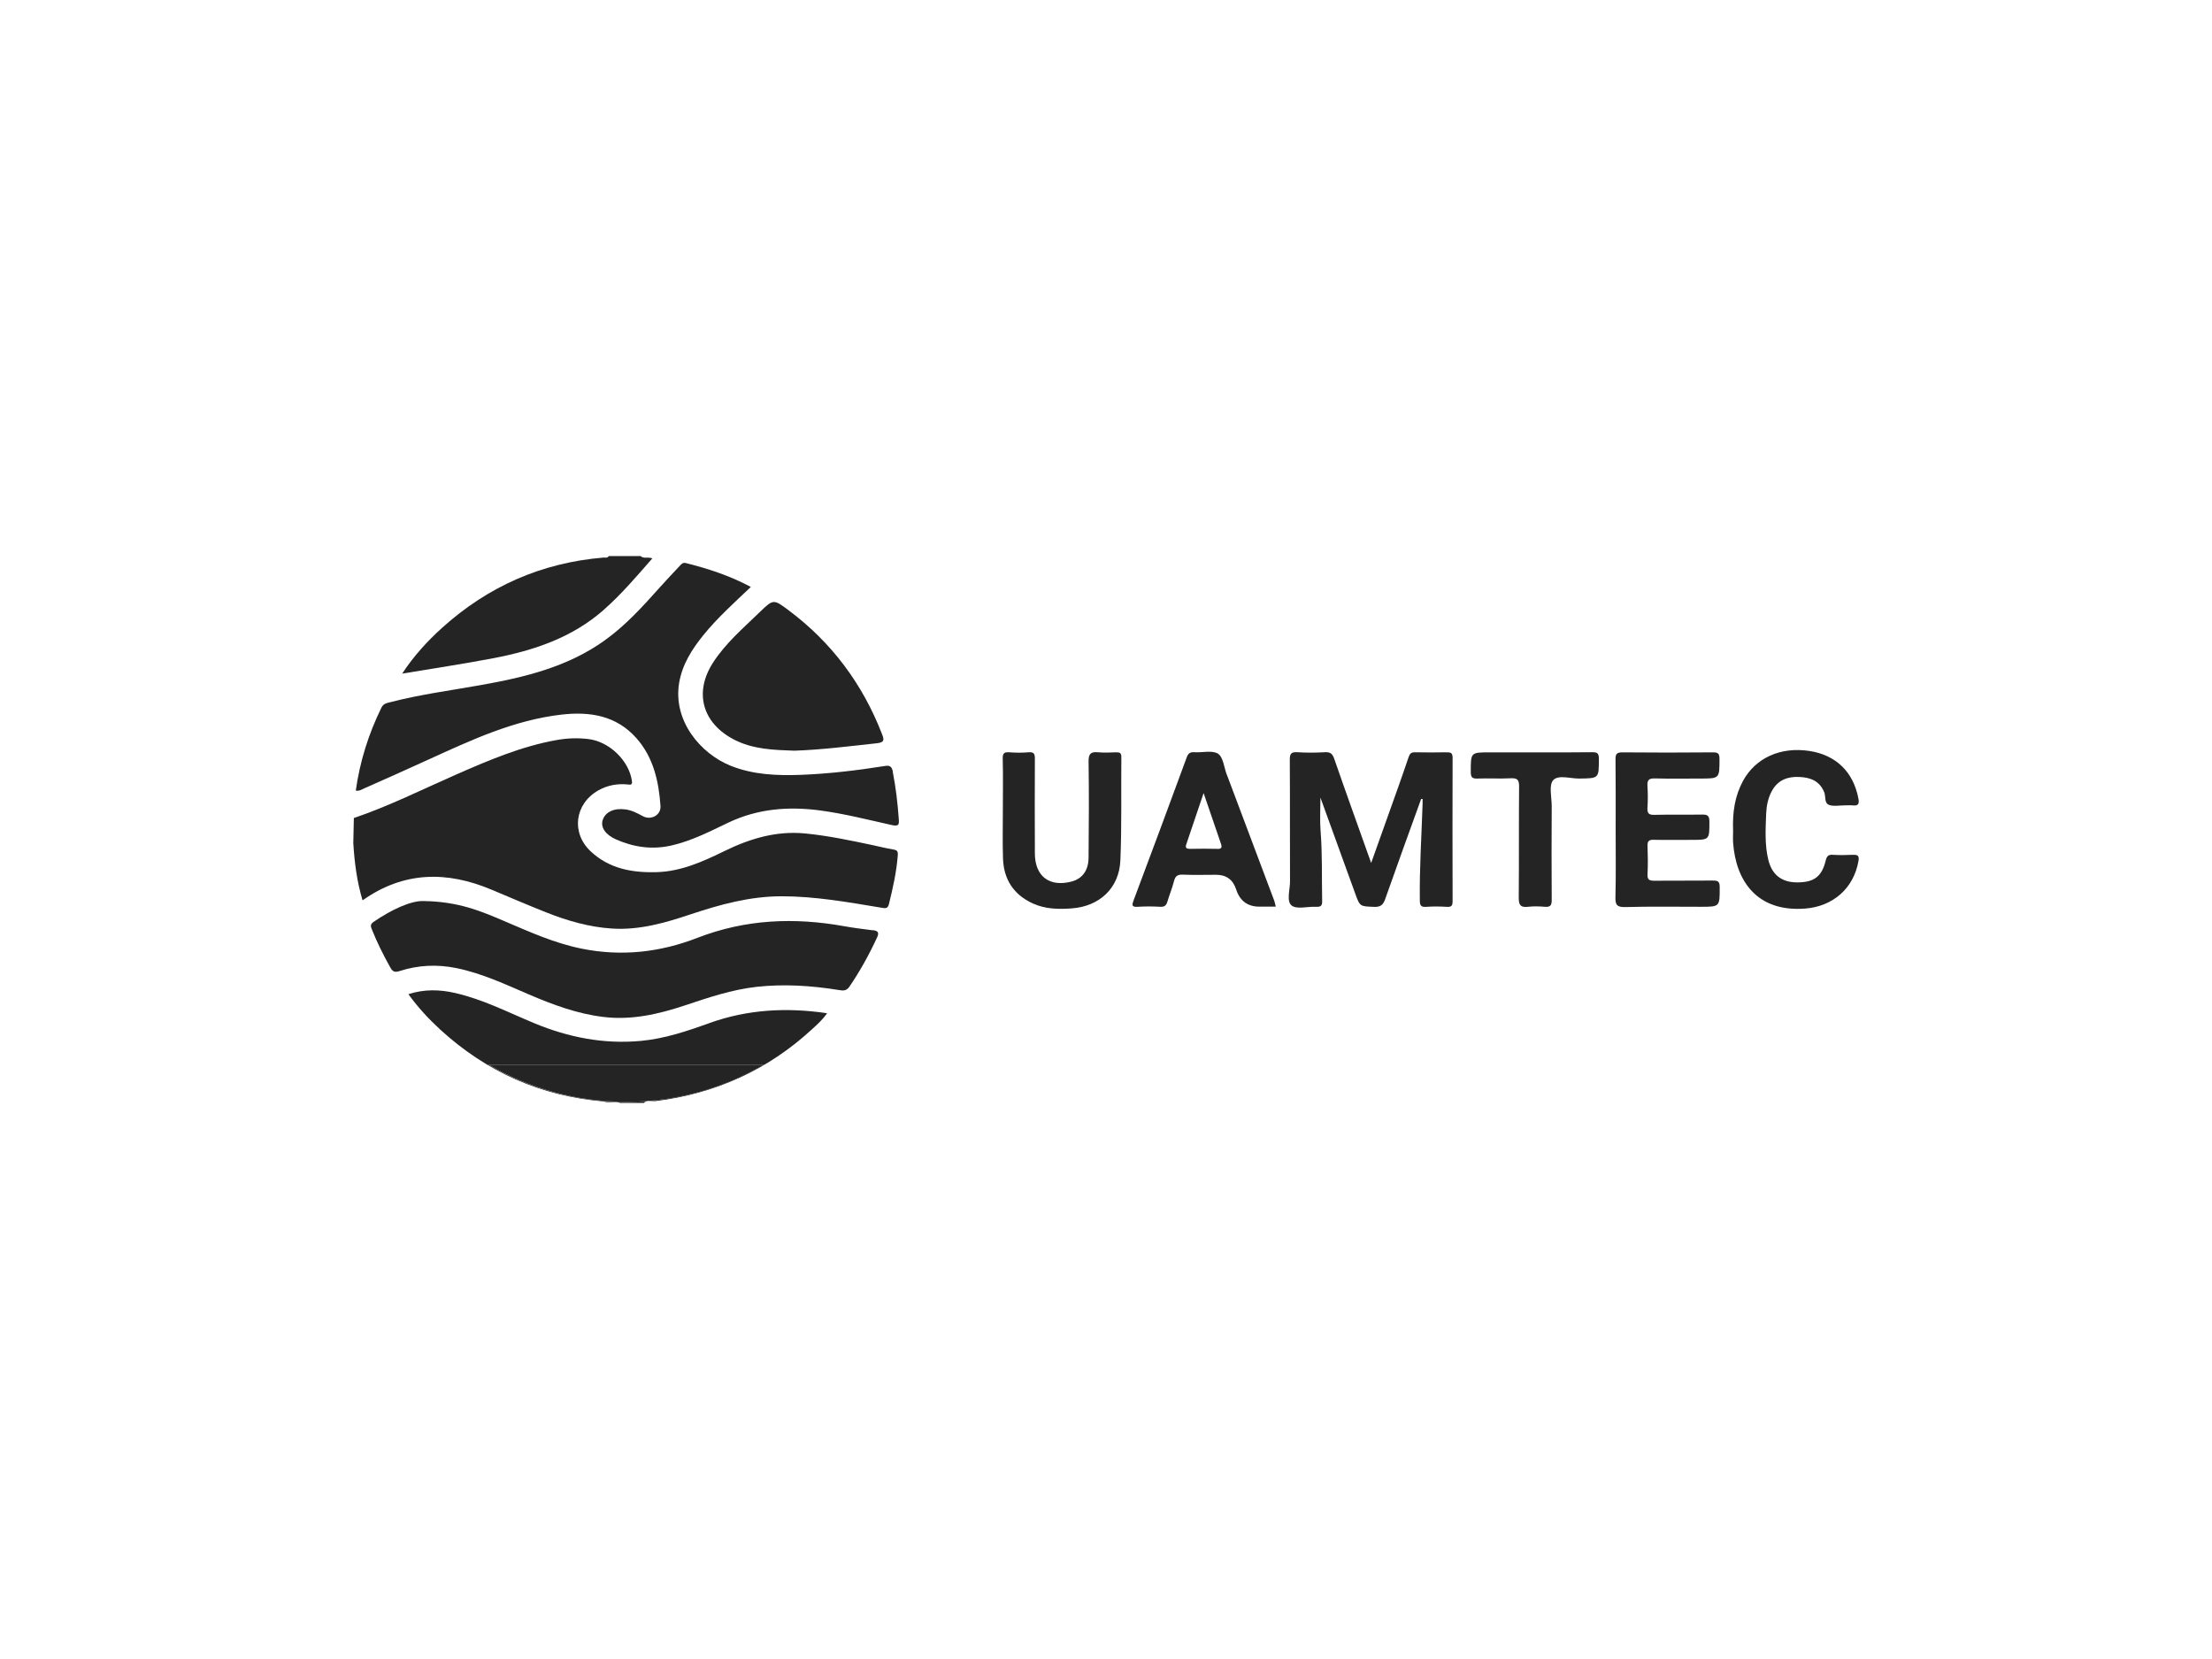 <?xml version="1.0" encoding="UTF-8"?><svg id="Layer_1" xmlns="http://www.w3.org/2000/svg" viewBox="0 0 320 240"><defs><style>.cls-1{fill:#242424;}</style></defs><path class="cls-1" d="m102.63,148.01c-3.22,1.15-6.46,2.25-9.9,2.57-5.37.5-10.49-.5-15.44-2.56-3.78-1.57-7.43-3.45-11.46-4.37-2.23-.51-4.44-.57-6.75.17,1.39,1.93,2.93,3.58,4.59,5.11,6.7,6.14,14.56,9.64,23.63,10.41.79.28,1.65-.1,2.44.22h3.4c.16-.16.32-.24.5-.28-1.01.08-2.03.12-3.07.12-7.27,0-14.07-1.96-19.92-5.39h39.84c-4.94,2.89-10.57,4.74-16.59,5.24.31,0,.63.07.93.04,8.66-1.07,16.24-4.49,22.66-10.41.75-.69,1.52-1.37,2.16-2.3-5.88-.87-11.51-.55-17.02,1.42h0Z"/><path class="cls-1" d="m87.34,88.22c2.57-2.26,4.77-4.86,7.03-7.44-.62-.26-1.23.1-1.7-.34h-4.61c-.17.34-.5.2-.75.22-8.94.74-16.71,4.17-23.35,10.16-2.15,1.94-4.1,4.07-5.78,6.63,4.53-.76,8.91-1.41,13.25-2.24,5.83-1.12,11.36-2.97,15.93-7h-.02Z"/><path class="cls-1" d="m129.16,122.87c-.95-.14-1.89-.39-2.83-.59-3.27-.69-6.54-1.39-9.87-1.71-4.16-.4-7.95.74-11.64,2.54-3.11,1.52-6.27,2.96-9.83,3.06-3.53.1-6.85-.49-9.53-3-2.88-2.69-2.32-6.91,1.12-8.84,1.31-.73,2.71-.99,4.19-.85.37.03.74.15.65-.48-.4-2.93-3.25-5.71-6.27-6.08-1.53-.19-3.06-.14-4.58.13-5.15.91-9.91,2.95-14.65,5.03-4.89,2.15-9.66,4.54-14.73,6.26-.03,1.21-.06,2.42-.08,3.63.17,2.77.51,5.5,1.34,8.28,5.96-4.22,12.2-4.26,18.65-1.55,2.63,1.11,5.25,2.23,7.89,3.28,3.07,1.22,6.23,2.14,9.56,2.35,3.95.25,7.65-.82,11.33-2.05,4.29-1.43,8.6-2.62,13.2-2.62,4.87,0,9.63.86,14.41,1.65.53.09.93.19,1.1-.49.58-2.35,1.11-4.7,1.29-7.12.04-.61-.16-.74-.71-.82h0Z"/><path class="cls-1" d="m129.17,111.65c-.17-.85-.51-.95-1.2-.83-3.99.63-8,1.11-12.03,1.27-3.48.13-6.94.01-10.24-1.31-4.39-1.77-8.37-6.53-7.45-12,.45-2.66,1.85-4.86,3.52-6.92,2.04-2.51,4.45-4.67,6.85-6.95-3.03-1.62-6.18-2.65-9.42-3.46-.45-.11-.67.21-.91.46-.97,1.03-1.94,2.06-2.88,3.11-2.45,2.74-4.91,5.46-7.93,7.62-5.39,3.87-11.63,5.35-18,6.48-4.32.77-8.68,1.34-12.93,2.44-.52.14-1.06.17-1.37.81-1.87,3.81-3.12,7.79-3.71,12,.5.1.85-.15,1.2-.31,3.12-1.38,6.24-2.77,9.34-4.19,6.18-2.82,12.35-5.7,19.21-6.49,4.11-.47,7.93.12,10.84,3.4,2.47,2.78,3.24,6.24,3.49,9.82.09,1.33-1.38,2.12-2.58,1.46-.78-.43-1.57-.84-2.45-.96-1.68-.24-2.94.35-3.33,1.53-.33,1.01.35,2.11,1.94,2.81,2.57,1.13,5.23,1.51,8.02.87,2.93-.67,5.58-2.05,8.25-3.32,4.24-2.01,8.65-2.35,13.22-1.75,3.52.47,6.95,1.35,10.41,2.12,1.02.22,1.05-.09.99-.89-.16-2.29-.43-4.57-.87-6.83h.02Z"/><path class="cls-1" d="m126.25,134.58c-1.36-.17-2.72-.34-4.07-.58-7.24-1.31-14.32-1.03-21.28,1.67-5.4,2.1-10.99,2.73-16.74,1.57-3.94-.79-7.55-2.43-11.21-3.99-3.29-1.4-6.58-2.84-11.73-2.9-1.78-.05-4.56,1.22-7.17,3.01-.49.34-.45.61-.26,1.08.76,1.91,1.68,3.74,2.68,5.53.34.6.63.73,1.33.51,2.69-.87,5.43-1,8.23-.43,3.7.76,7.08,2.35,10.5,3.82,3.45,1.48,6.96,2.78,10.7,3.24,4.08.51,8.01-.38,11.87-1.67,3.39-1.13,6.77-2.28,10.36-2.68,4.01-.44,7.98-.17,11.95.47.55.09,1.03.14,1.46-.48,1.55-2.27,2.87-4.66,4.02-7.15.35-.76.05-.95-.63-1.04v.02Z"/><path class="cls-1" d="m103.12,95.91c-2.74,4.29-1.5,8.68,3.01,11.05,2.78,1.46,5.79,1.53,8.79,1.64,4.02-.14,7.98-.65,11.95-1.08,1.12-.12,1.04-.53.72-1.34-2.81-7.24-7.27-13.23-13.5-17.89-2.18-1.63-2.21-1.65-4.18.26-2.4,2.33-4.97,4.51-6.8,7.37h.01Z"/><path class="cls-1" d="m209.31,108.83c-1.54.03-3.07.03-4.61,0-.53,0-.74.16-.92.69-.92,2.74-1.9,5.45-2.87,8.17-.82,2.3-1.64,4.59-2.55,7.15-1.85-5.2-3.62-10.1-5.33-15.03-.25-.73-.53-1.03-1.33-.99-1.33.07-2.67.09-4,0-.92-.06-1.12.22-1.11,1.12.04,5.86,0,11.72.03,17.59,0,1.19-.54,2.84.23,3.46.74.6,2.31.13,3.52.19.64.03.92-.09.9-.83-.07-3.39.04-6.79-.23-10.18-.12-1.49-.02-3-.02-4.79,1.74,4.8,3.39,9.34,5.03,13.88.69,1.91.69,1.85,2.72,1.93.93.04,1.32-.27,1.62-1.13,1.7-4.84,3.46-9.65,5.2-14.48h.21v.71c-.15,4.64-.46,9.28-.4,13.93,0,.7.11,1.03.91.97,1.01-.08,2.02-.06,3.03,0,.66.04.8-.21.8-.83-.02-6.91-.02-13.83,0-20.74,0-.68-.24-.8-.84-.78h0Z"/><path class="cls-1" d="m161.54,108.83c-.89.03-1.79.08-2.67,0-1.08-.11-1.41.22-1.39,1.35.07,4.61.04,9.22,0,13.83,0,1.93-.91,3.12-2.5,3.53-3.17.81-5.25-.77-5.27-4.06-.02-4.57-.02-9.14,0-13.71,0-.72-.13-1.01-.92-.94-.92.08-1.86.07-2.79,0-.74-.05-.96.15-.94.92.06,2.43.02,4.85.02,7.28s-.06,4.77.02,7.16c.1,3,1.51,5.21,4.27,6.49,1.82.84,3.76.88,5.7.73,4.01-.3,6.85-2.95,7.01-6.96.21-4.97.09-9.94.14-14.92,0-.53-.17-.71-.69-.69h0Z"/><path class="cls-1" d="m247.82,127.38c-2.83.04-5.66,0-8.49.03-.7,0-1.03-.12-.99-.92.07-1.37.05-2.75,0-4.12-.03-.71.23-.9.9-.88,1.82.04,3.64.01,5.46.01,2.63,0,2.59,0,2.59-2.67,0-.84-.29-1-1.05-.99-2.3.04-4.61-.02-6.92.04-.81.02-1.04-.24-.99-1.02.07-1.05.07-2.1,0-3.15-.05-.83.18-1.13,1.06-1.1,2.18.06,4.37.02,6.55.02,2.84,0,2.81,0,2.81-2.85,0-.75-.2-.95-.95-.94-4.37.04-8.74.04-13.1,0-.82,0-1,.24-.99,1.02.04,3.4.02,6.79.02,10.19s.05,6.47-.03,9.7c-.03,1.12.18,1.5,1.41,1.47,3.64-.1,7.28-.04,10.92-.04,2.79,0,2.76,0,2.75-2.86,0-.77-.23-.94-.96-.93h0Z"/><path class="cls-1" d="m268.06,123.66c-.97.05-1.94.06-2.91,0-.67-.05-.88.22-1.03.82-.57,2.34-1.68,3.17-4.14,3.17-2.23,0-3.64-1.09-4.17-3.28-.53-2.18-.39-4.41-.31-6.62.05-1.18.27-2.33.85-3.36.86-1.56,2.29-2.08,3.98-1.99,1.58.08,2.89.56,3.57,2.2.26.63-.04,1.61.75,1.86.66.22,1.44.05,2.17.05.4,0,.81-.04,1.21,0,.81.1.96-.24.82-.97-.72-3.85-3.23-6.31-7.08-6.9-4.17-.64-7.8.99-9.61,4.32-1.19,2.19-1.55,4.55-1.44,7.27,0,.38-.04,1.03,0,1.68.4,5.54,3.46,10.06,10.42,9.53,4.01-.31,7.03-2.91,7.72-6.9.13-.75-.12-.91-.8-.87h0Z"/><path class="cls-1" d="m230.33,108.82c-2.75.04-5.49.02-8.24.02h-6.55c-2.8,0-2.77,0-2.77,2.83,0,.73.17.99.94.96,1.61-.06,3.23.04,4.85-.04.96-.05,1.21.24,1.2,1.2-.05,5.37,0,10.74-.05,16.11,0,1.11.32,1.39,1.35,1.28.8-.09,1.62-.07,2.42,0,.81.07,1.01-.22,1-1-.04-4.52-.02-9.05,0-13.57,0-1.29-.44-3.01.21-3.74.74-.83,2.5-.22,3.81-.24,2.83-.04,2.8-.01,2.8-2.87,0-.76-.21-.95-.95-.94h-.01Z"/><path class="cls-1" d="m177.47,112.07c-.39-1.05-.51-2.53-1.26-3.03-.83-.54-2.26-.14-3.43-.22-.63-.04-.9.17-1.11.77-2.53,6.89-5.09,13.77-7.67,20.64-.26.69-.32,1.01.6.95,1.09-.07,2.19-.06,3.27,0,.61.03.85-.21,1.01-.74.3-1,.7-1.97.96-2.98.18-.69.48-.96,1.24-.93,1.62.07,3.23.02,4.85.02,1.47,0,2.44.71,2.9,2.12.54,1.66,1.66,2.49,3.36,2.49h2.37c-.08-.33-.13-.6-.22-.86-2.28-6.08-4.57-12.16-6.86-18.24h-.01Zm-1.35,10.73c-1.33-.04-2.66-.02-3.99,0-.48,0-.69-.14-.52-.64.81-2.4,1.62-4.81,2.51-7.43.89,2.61,1.71,4.98,2.52,7.36.16.47.09.74-.52.72h0Z"/><path class="cls-1" d="m70.66,154.01c5.85,3.42,12.65,5.39,19.92,5.39,1.03,0,2.05-.04,3.07-.12.09,0,.18-.02.27-.02,6.01-.5,11.64-2.35,16.59-5.24h-39.85Z"/></svg>